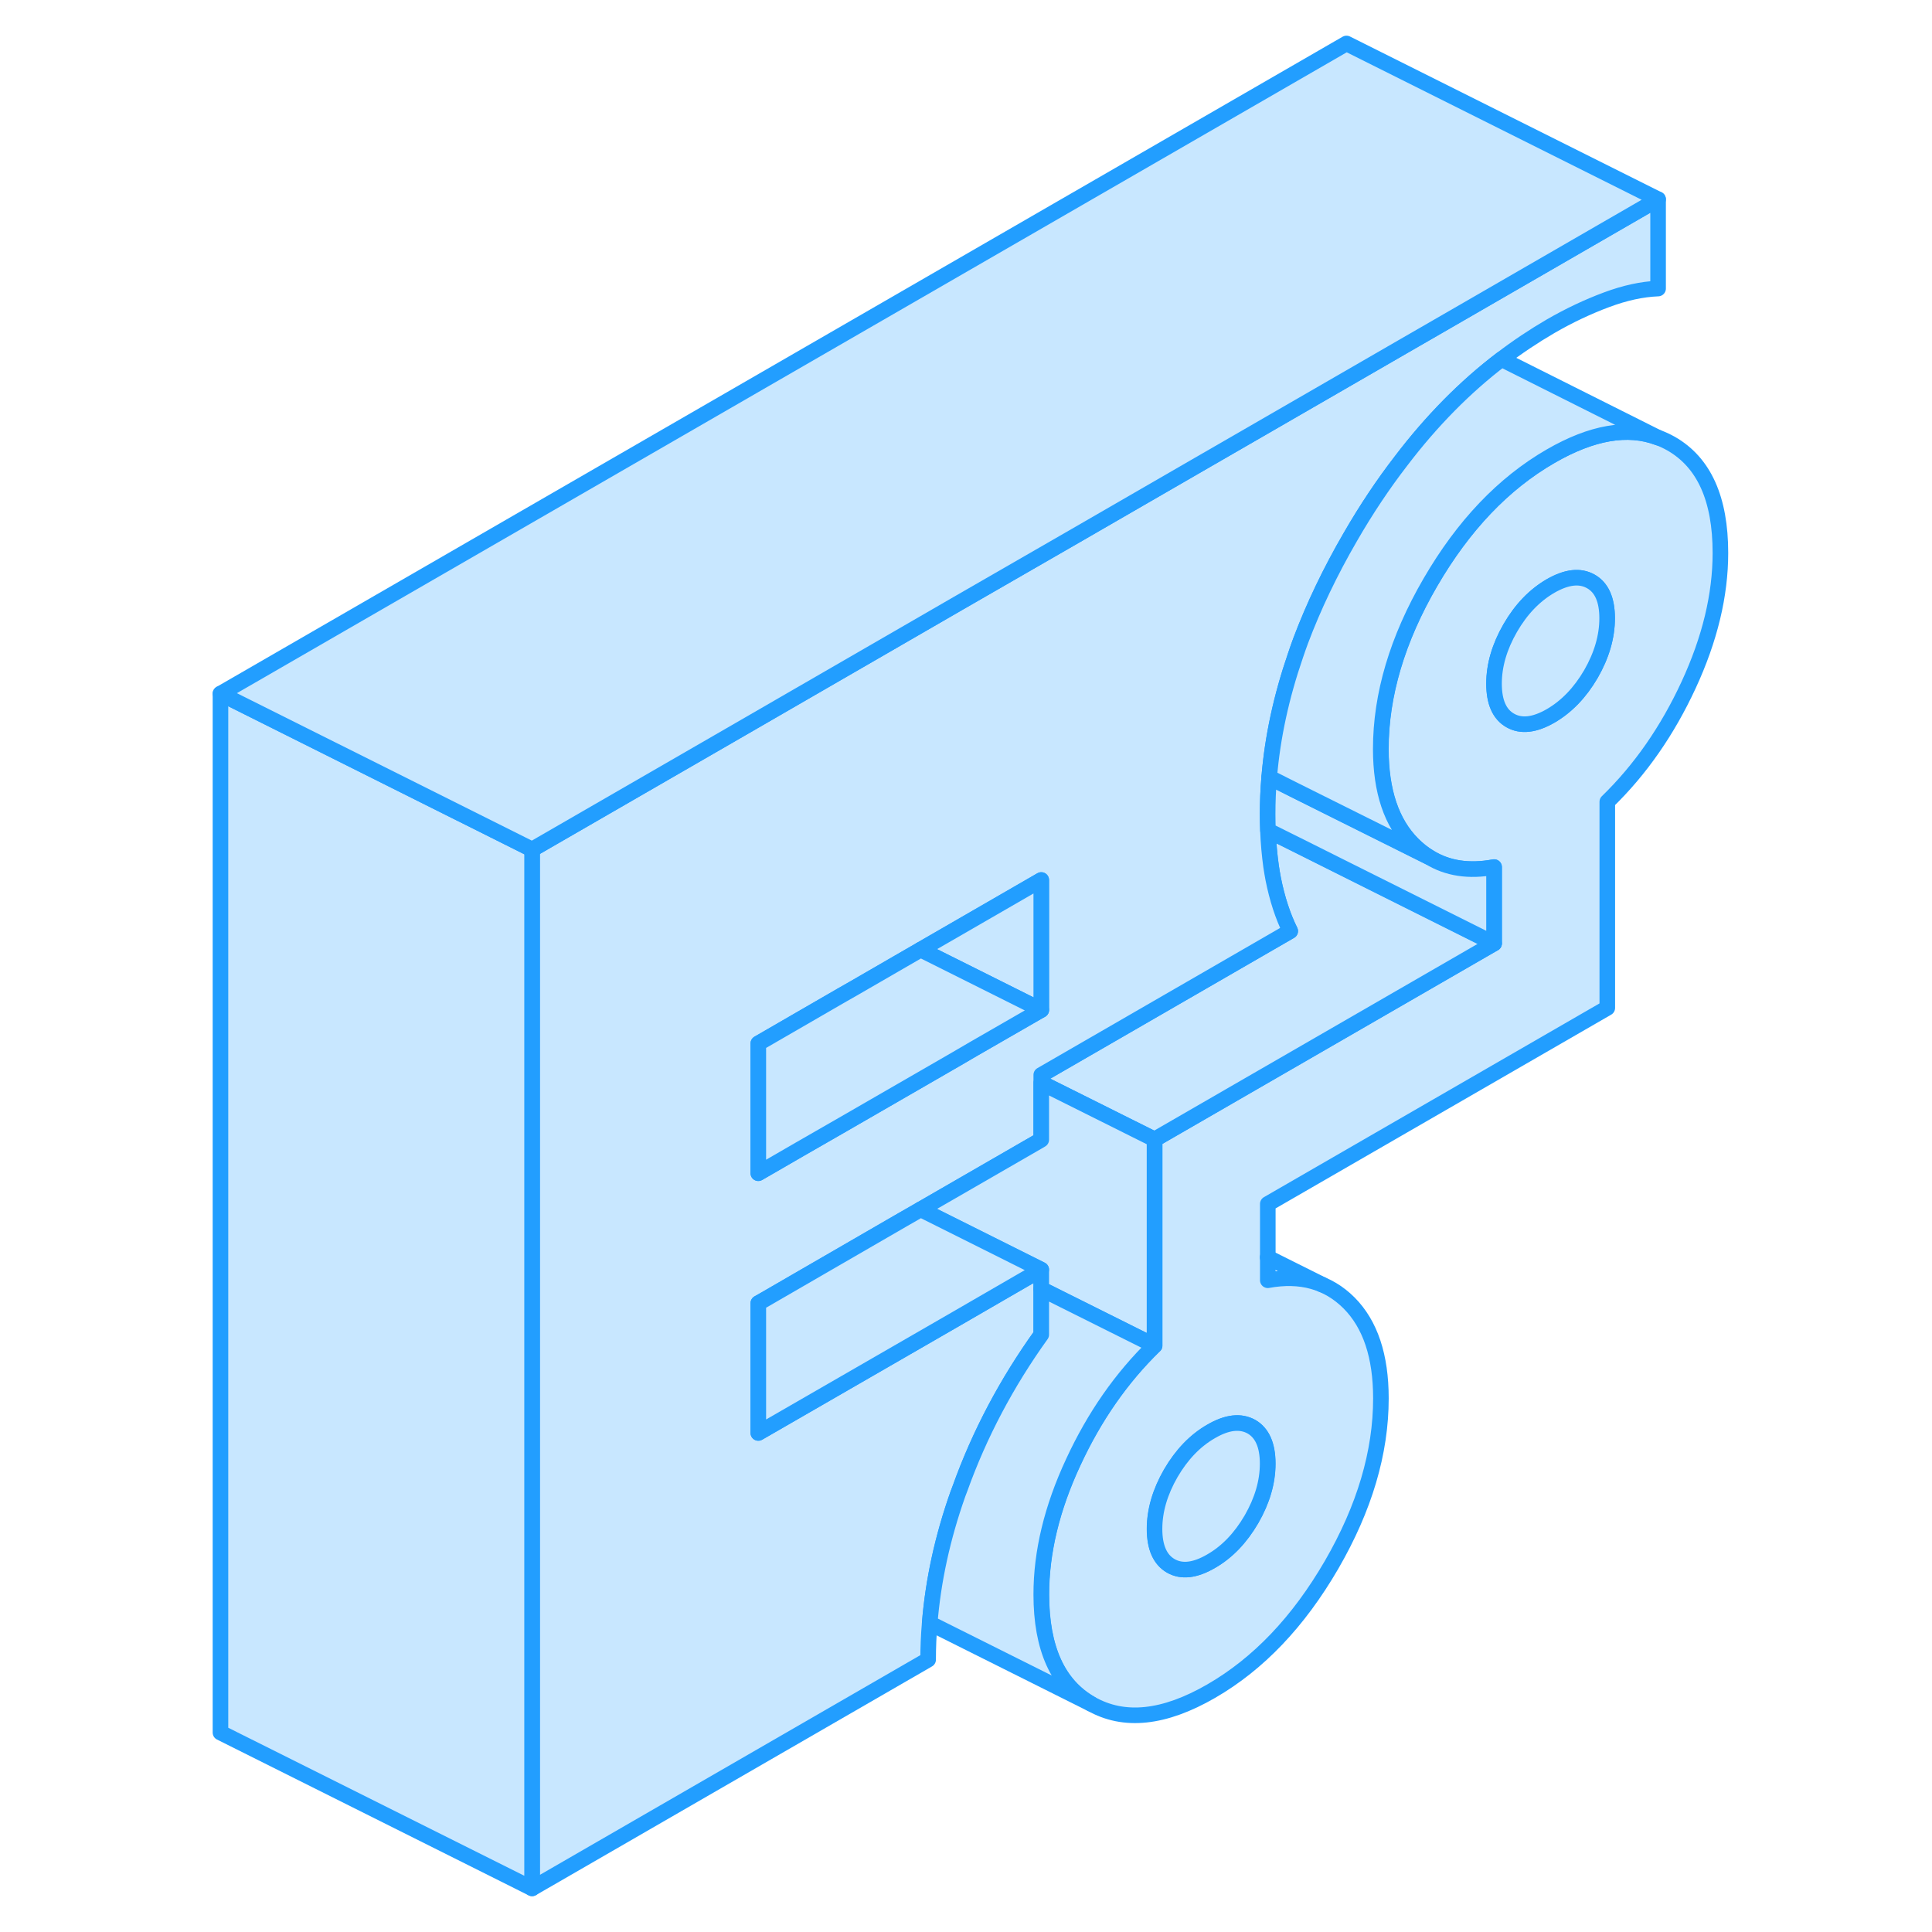 <svg width="48" height="48" viewBox="0 0 101 124" fill="#c8e7ff" xmlns="http://www.w3.org/2000/svg" stroke-width="1px" stroke-linecap="round" stroke-linejoin="round"><path d="M95.75 28.47C95.48 28.32 95.21 28.19 94.93 28.09C92.98 27.35 90.68 27.75 88.03 29.28C85 31.03 82.43 33.73 80.31 37.38C78.19 41.03 77.13 44.6 77.13 48.07C77.13 50.78 77.82 52.82 79.18 54.18C79.51 54.51 79.861 54.79 80.24 55.02C81.41 55.74 82.79 55.95 84.4 55.65V60.55L62.61 73.13V86.36C60.49 88.42 58.75 90.91 57.39 93.85C56.02 96.79 55.34 99.62 55.34 102.33C55.34 105.8 56.4 108.14 58.52 109.35C60.64 110.56 63.211 110.29 66.24 108.54C69.27 106.79 71.84 104.09 73.96 100.44C76.08 96.78 77.13 93.22 77.13 89.75C77.13 87.04 76.45 85 75.09 83.63C73.73 82.27 71.99 81.78 69.87 82.17V77.27L91.66 64.69V51.46C93.78 49.4 95.52 46.9 96.88 43.96C98.24 41.02 98.92 38.2 98.92 35.49C98.92 32.02 97.87 29.68 95.75 28.47ZM68.83 97.51C68.13 98.71 67.27 99.61 66.24 100.2C65.21 100.8 64.35 100.9 63.65 100.5C62.96 100.1 62.61 99.31 62.61 98.13C62.61 96.95 62.96 95.76 63.65 94.56C64.35 93.36 65.21 92.46 66.24 91.87C67.27 91.27 68.13 91.18 68.83 91.57C69.52 91.97 69.87 92.76 69.87 93.94C69.87 95.12 69.52 96.31 68.83 97.51ZM90.61 43.26C89.91 44.46 89.05 45.35 88.02 45.95C86.99 46.54 86.13 46.64 85.43 46.24C84.74 45.85 84.39 45.06 84.39 43.88C84.39 42.7 84.74 41.51 85.43 40.31C86.13 39.1 86.99 38.21 88.02 37.61C89.05 37.02 89.91 36.92 90.61 37.32C91.3 37.71 91.65 38.5 91.65 39.68C91.65 40.86 91.3 42.06 90.61 43.26Z" stroke="#229EFF" stroke-linejoin="round"/><path d="M69.86 93.94C69.86 95.12 69.51 96.31 68.82 97.51C68.12 98.71 67.26 99.61 66.231 100.2C65.201 100.8 64.34 100.9 63.64 100.5C62.95 100.1 62.6 99.31 62.6 98.13C62.6 96.95 62.95 95.76 63.64 94.56C64.34 93.36 65.201 92.46 66.231 91.87C67.26 91.27 68.12 91.18 68.82 91.57C69.51 91.97 69.86 92.76 69.86 93.94Z" stroke="#229EFF" stroke-linejoin="round"/><path d="M91.65 39.68C91.65 40.86 91.3 42.06 90.61 43.26C89.91 44.46 89.05 45.35 88.02 45.95C86.99 46.54 86.13 46.64 85.43 46.24C84.74 45.85 84.39 45.06 84.39 43.88C84.39 42.7 84.74 41.51 85.43 40.31C86.13 39.1 86.99 38.21 88.02 37.61C89.05 37.02 89.91 36.92 90.61 37.32C91.3 37.71 91.65 38.5 91.65 39.68Z" stroke="#229EFF" stroke-linejoin="round"/><path d="M84.39 60.55L62.6 73.13L55.33 69.5V68.99L71.31 59.76C70.83 58.79 70.471 57.68 70.221 56.43C70.171 56.16 70.12 55.88 70.08 55.6C69.98 54.87 69.91 54.11 69.88 53.3L71.65 54.18L84.39 60.55Z" stroke="#229EFF" stroke-linejoin="round"/><path d="M80.74 20.98L78.52 22.26L70.09 27.13L65.95 29.52L57.52 34.39L50.09 38.67L35.33 47.2L22.65 54.52V121.2L48.07 106.52C48.07 105.74 48.1 104.97 48.17 104.18C48.39 101.46 48.99 98.69 49.98 95.89C50.02 95.77 50.07 95.64 50.12 95.52C51.37 92.04 53.11 88.75 55.33 85.66V81.49L54.18 82.15L49.81 84.68L42.65 88.81L37.17 91.97V83.64L37.61 83.39L46.44 78.28L47.59 77.62L54.85 73.43L55.06 73.31L55.33 73.15V68.99L71.31 59.76C70.83 58.79 70.471 57.68 70.221 56.43C70.171 56.16 70.12 55.88 70.08 55.6C69.98 54.87 69.91 54.11 69.88 53.3C69.87 52.96 69.86 52.61 69.86 52.26C69.86 51.47 69.89 50.68 69.96 49.89C70.17 47.32 70.74 44.7 71.65 42.06C71.75 41.75 71.871 41.43 71.981 41.12C72.811 38.92 73.87 36.7 75.17 34.46C76.18 32.71 77.26 31.09 78.41 29.6C80.37 27.02 82.53 24.83 84.87 23.05C85.89 22.27 86.94 21.57 88.02 20.94C89.23 20.24 90.43 19.68 91.61 19.24C92.79 18.8 93.89 18.56 94.92 18.52V12.79L80.74 20.98ZM55.33 64.82L50.99 67.32L49.86 67.98L42.6 72.17L39.85 73.75L37.17 75.3V66.97L42.6 63.83L43.25 63.46L47.59 60.95L55.33 56.48V64.82Z" stroke="#229EFF" stroke-linejoin="round"/><path d="M55.33 56.48V64.82L54.67 64.49L47.59 60.95L55.33 56.48Z" stroke="#229EFF" stroke-linejoin="round"/><path d="M62.6 73.13V86.36L56.73 83.43L55.33 82.73V81.49L47.59 77.62L54.85 73.43L55.06 73.31L55.33 73.15V69.5L62.6 73.13Z" stroke="#229EFF" stroke-linejoin="round"/><path d="M55.33 64.82L50.99 67.32L49.86 67.98L42.6 72.17L39.85 73.75L37.17 75.3V66.97L42.6 63.83L43.25 63.46L47.59 60.95L54.67 64.49L55.33 64.82Z" stroke="#229EFF" stroke-linejoin="round"/><path d="M22.65 54.52V121.2L2.65 111.2V44.52L21.991 54.19L22.65 54.52Z" stroke="#229EFF" stroke-linejoin="round"/><path d="M84.39 55.65V60.55L71.65 54.18L69.88 53.3C69.87 52.96 69.86 52.61 69.86 52.26C69.86 51.47 69.89 50.68 69.96 49.89L71.65 50.74L80.231 55.02C81.4 55.74 82.78 55.95 84.39 55.65Z" stroke="#229EFF" stroke-linejoin="round"/><path d="M94.92 12.79L80.74 20.98L78.52 22.26L70.09 27.13L65.95 29.52L57.52 34.39L50.09 38.67L35.33 47.2L22.65 54.52L21.991 54.19L2.65 44.52L74.92 2.79L94.92 12.79Z" stroke="#229EFF" stroke-linejoin="round"/><path d="M94.92 28.09C92.97 27.35 90.67 27.75 88.02 29.28C84.99 31.03 82.42 33.73 80.3 37.38C78.18 41.03 77.12 44.6 77.12 48.07C77.12 50.78 77.81 52.82 79.17 54.18C79.5 54.51 79.85 54.79 80.231 55.02L71.65 50.74L69.96 49.89C70.17 47.32 70.74 44.7 71.65 42.06C71.75 41.75 71.871 41.43 71.981 41.12C72.811 38.92 73.87 36.7 75.17 34.46C76.18 32.71 77.26 31.09 78.41 29.6C80.37 27.02 82.53 24.83 84.87 23.05L94.92 28.09Z" stroke="#229EFF" stroke-linejoin="round"/><path d="M55.33 81.49L54.18 82.15L49.81 84.68L42.65 88.81L37.17 91.97V83.64L37.61 83.39L46.44 78.28L47.59 77.62L55.33 81.49Z" stroke="#229EFF" stroke-linejoin="round"/><path d="M58.51 109.35L48.17 104.18C48.39 101.46 48.99 98.69 49.98 95.89C50.02 95.77 50.07 95.64 50.12 95.52C51.37 92.04 53.11 88.75 55.33 85.66V82.73L56.73 83.43L62.6 86.36C60.48 88.42 58.74 90.91 57.38 93.85C56.01 96.79 55.33 99.62 55.33 102.33C55.33 105.8 56.39 108.14 58.51 109.35Z" stroke="#229EFF" stroke-linejoin="round"/><path d="M73.38 82.46L69.86 80.7" stroke="#229EFF" stroke-linejoin="round"/></svg>